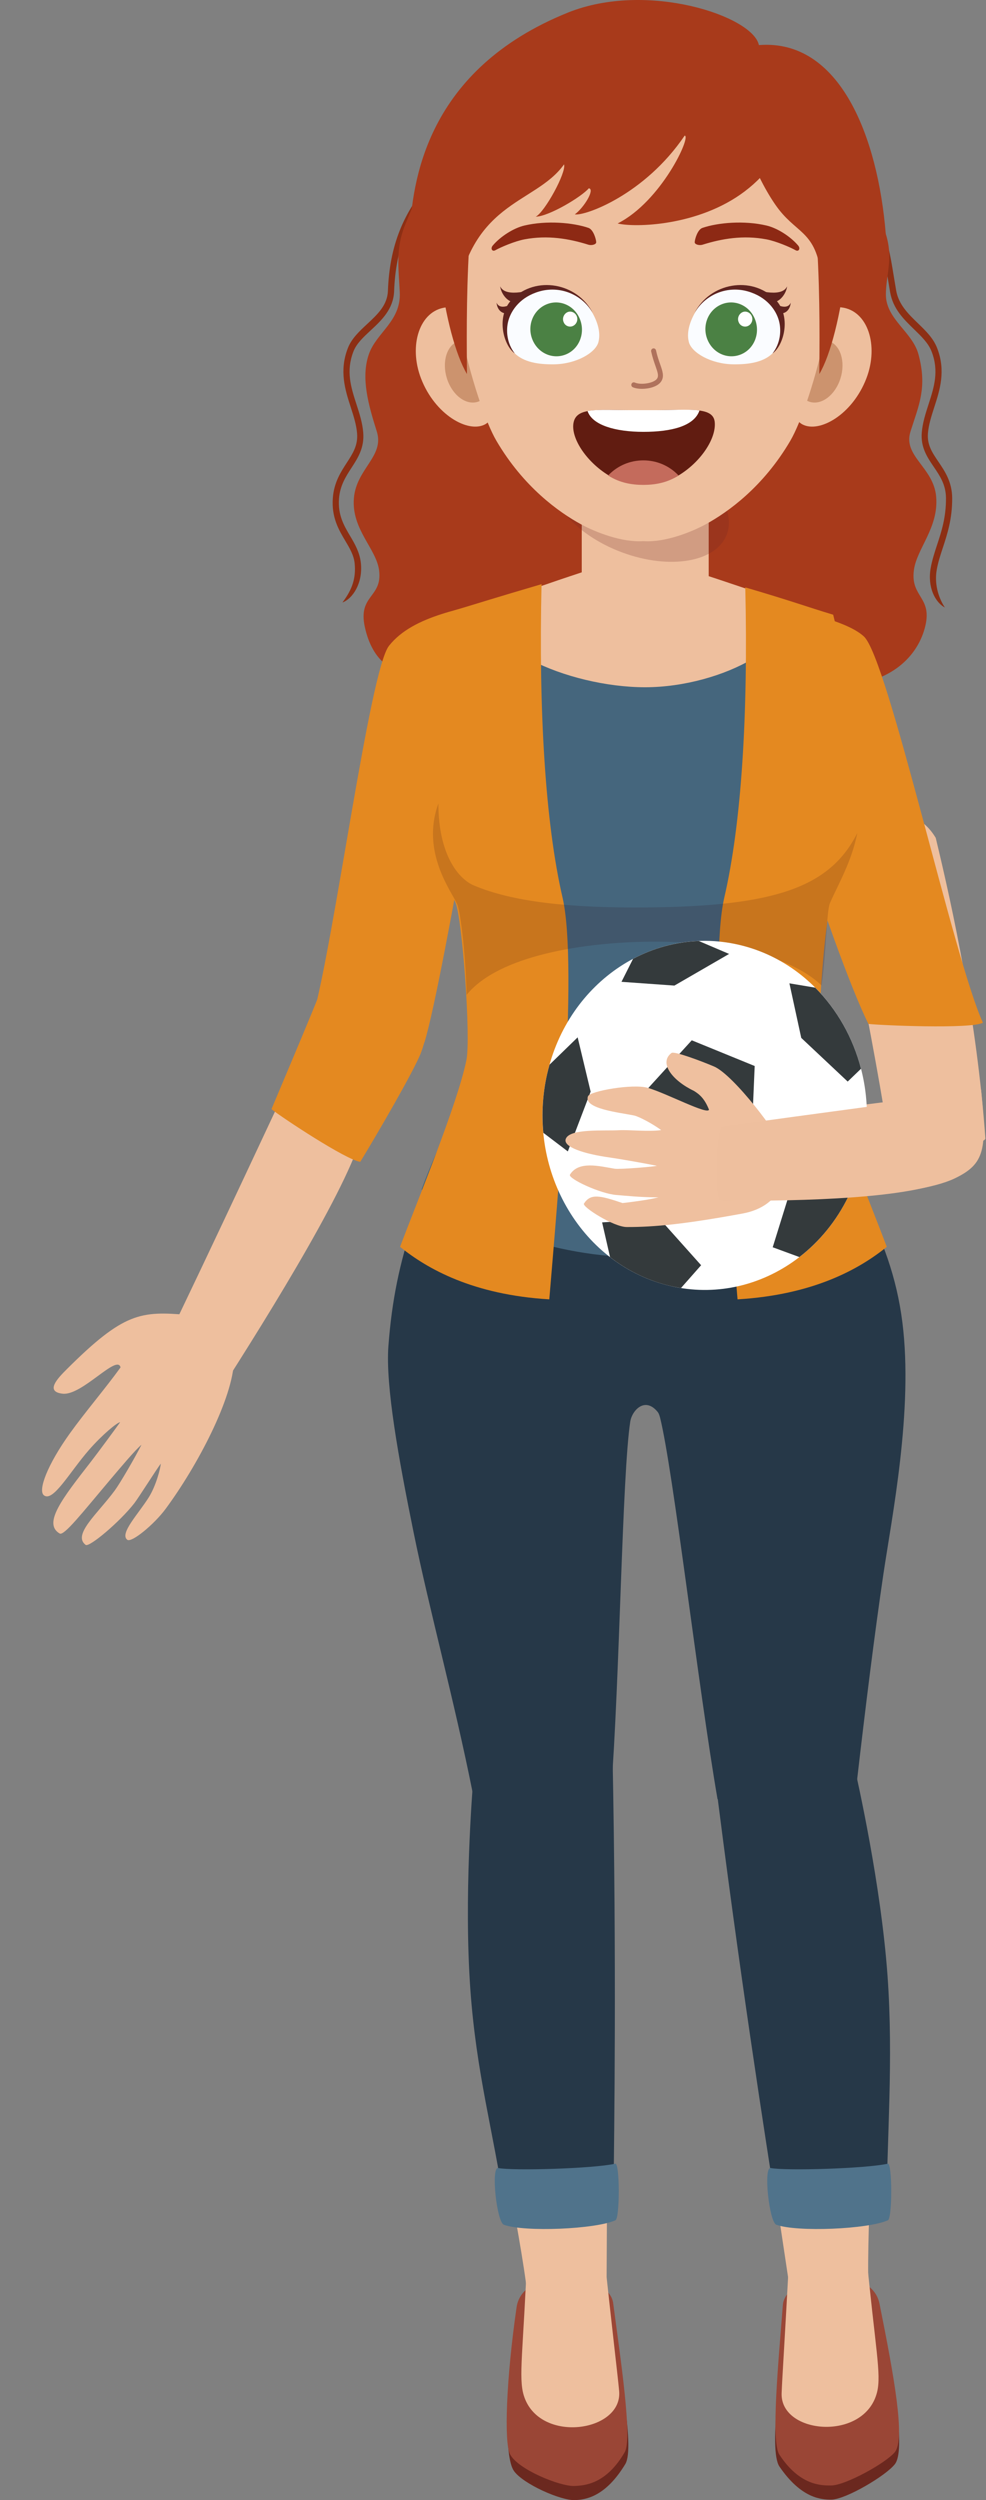 <svg width="300" height="760" viewBox="0 0 300 760" fill="none" xmlns="http://www.w3.org/2000/svg">
<rect x="0" y="0" width="300" height="760" fill="#808080" stroke="none"/>
<g clip-path="url(#clip0_1976_6261)">
<path d="M65.933 424.412C64.684 426.356 47.799 413.521 48.816 411.431C63.288 381.715 88.001 328.564 92.498 319.086C107.349 327.152 112.7 331.918 110.477 343.224C107.578 357.968 83.133 397.659 65.933 424.412Z" fill="#EEBF9E"/>
<path d="M19.098 423.664C13.616 423.084 17.515 419.016 20.3 416.24C37.715 398.884 42.844 398.521 57.056 399.713C66.836 397.566 71.355 407.707 71.21 413.429C70.916 425.054 59.976 445.724 50.38 458.689C46.87 463.432 40.009 469.056 38.726 468.069C36.288 466.191 42.134 460.187 45.275 455.153C47.55 451.506 48.845 446.256 48.923 444.914C47.594 446.672 42.113 455.367 40.831 457.006C36.409 462.657 27.154 470.447 26.059 469.624C21.94 466.529 29.802 460.054 34.942 453.049C36.605 450.783 41.228 442.817 43.049 439.185C41.237 440.649 36.533 446.256 33.056 450.368C25.208 459.645 19.504 466.948 18.162 466.169C12.918 463.129 19.113 455.327 27.645 444.356C29.681 441.738 35.069 434.425 36.55 432.339C35.736 432.334 31.246 435.995 27.123 440.699C21.198 447.458 16.109 456.808 13.333 454.524C11.519 453.031 14.375 445.309 21.282 435.692C25.922 429.23 32.077 422.043 36.682 415.667C35.681 411.481 24.973 424.286 19.098 423.664Z" fill="#EEBF9E"/>
<path d="M183.656 373.202C192.714 373.233 202.994 372.267 221.724 368.988C235.281 366.615 237.31 355.754 235.163 348.75C233.93 344.728 218.819 325.698 212.343 323.085C208.073 321.362 199.272 318.226 198.383 318.862C194.088 321.939 198.711 327.518 205.697 330.679C207.664 331.8 209.262 333.184 210.695 336.557C210.281 338.29 196.866 331.506 190.639 329.764C185.664 328.373 171.618 330.779 170.951 332.36C169.309 336.253 181.243 337.454 186.034 338.374C187.7 338.693 192.318 341.061 194.991 342.945C191.093 343.48 183.983 342.826 181.34 342.974C176.248 343.257 165.059 342.363 163.655 345.639C162.559 348.197 169.555 350.383 178.363 351.538C180.498 351.818 188.396 353.094 193.523 354.077C193.521 354.299 181.38 355.261 179.677 354.993C174.621 354.196 167.851 352.47 165.013 356.846C164.238 358.043 175 362.833 180.282 363.199C182.639 363.362 187.828 363.932 194.084 363.939C190.496 364.806 183.718 365.573 182.289 365.715C174.849 363.335 171.79 362.647 169.604 365.89C168.927 366.893 179.339 373.186 183.656 373.202Z" fill="#EFC09F"/>
<path d="M299.811 346.055C299.848 348.479 271.39 353.067 271.044 350.664C266.226 317.259 254.695 263.44 252.485 253.362C252.485 253.362 274.783 238.201 284.703 254.689C289.88 276.122 297.219 309.974 299.811 346.055Z" fill="#EEBF9E"/>
<path d="M214.994 364.845C212.941 364.823 213.557 342.182 215.595 341.91C244.591 338.041 289.308 332.55 298.496 331.208C300.291 349.28 299.771 353.793 290.429 358.241C278.246 364.041 243.244 365.142 214.994 364.845Z" fill="#EEBF9E"/>
<path d="M183.808 536.242C185.225 598.661 184.679 670.823 184.565 692.922C179.591 695.62 162.578 695.362 160.051 694.11C157.027 671.659 148.083 632.317 146.341 606.536C144.462 578.747 146.488 547.075 146.855 541.096C151.043 538.525 184.321 535.94 183.808 536.242Z" fill="#EEBF9E"/>
<path d="M218.361 539.229C225.832 601.188 236.758 671.901 240.008 693.744C245.285 695.663 261.844 693.428 264.152 691.81C263.938 669.144 267.15 628.879 265.203 603.114C263.104 575.341 256.614 544.317 255.402 538.458C250.918 536.546 217.814 539.007 218.361 539.229Z" fill="#EEBF9E"/>
<path d="M104.572 282.693C100.803 294.473 89.773 320.045 82.598 337.16C85.671 339.643 105.357 352.656 109.616 353.177C113.86 346.286 126.058 325.427 128.114 319.93C133.608 305.243 125.906 298.313 104.572 282.693Z" fill="#E48920"/>
<path d="M156.37 751.131C159.157 755.089 170.637 760.188 174.973 759.995C178.095 759.855 184.148 759.108 190.245 749.056C193.45 743.772 187.654 716.3 184.682 700.763C182.733 690.572 158.981 688.81 157.171 702.433C154.015 726.175 153.272 746.733 156.37 751.131Z" fill="#6B281F"/>
<path d="M155.135 745.948C157.393 750.629 170.45 755.891 174.787 755.698C177.908 755.559 184.436 755.154 190.085 745.415C192.477 741.291 188.79 716.926 186.56 700.098C185.281 690.448 159.02 688.61 157.174 701.371C153.956 723.612 153.391 742.332 155.135 745.948Z" fill="#9A4636"/>
<path d="M159.379 728.219C163.966 743.007 189.508 739.355 188.379 726.834C187.938 721.936 186.419 709.783 183.695 684.086C178.533 680.835 164.431 682.347 160.423 684.944C159.237 714.6 157.68 722.741 159.379 728.219Z" fill="#EEBF9E"/>
<path d="M272.293 749.04C269.615 752.54 257.334 759.785 252.994 759.842C249.87 759.883 243.786 759.484 237.155 749.799C233.67 744.707 237.972 716.944 240.1 701.261C241.495 690.975 265.116 687.849 267.66 701.346C272.092 724.87 275.558 744.771 272.293 749.04Z" fill="#6B281F"/>
<path d="M272.256 745.414C269.575 748.693 257.289 755.485 252.949 755.542C249.824 755.582 243.286 755.553 237.118 746.154C234.507 742.174 236.872 717.635 238.19 700.705C238.945 690.995 265.065 687.651 267.598 700.286C272.013 722.308 275.525 741.414 272.256 745.414Z" fill="#9A4636"/>
<path d="M266.847 727.22C263.066 742.249 237.368 740.071 237.818 727.504C237.994 722.588 238.854 710.367 240.185 684.554C245.163 681.011 259.325 681.709 263.467 684.072C266.254 713.614 268.248 721.653 266.847 727.22Z" fill="#EEBF9E"/>
<path d="M217.185 537.293C224.863 599.23 232.997 650.698 236.411 672.524C242.441 674.365 267.035 675.107 269.707 673.449C269.791 650.753 271.897 626.326 270.036 600.552C268.029 572.769 261.027 541.799 259.721 535.949C254.601 534.104 216.561 537.079 217.185 537.293Z" fill="#263848"/>
<path d="M182.639 324.67L238.697 320.296C257.195 356.62 271.057 374.254 274.556 401.952C277.931 428.664 271.338 461.226 268.758 478.67C266.178 496.113 263.408 518.189 260.594 542.631C244.434 547.354 228.776 547.846 218.312 546.9C212.397 512.596 204.828 446.964 200.83 430.921C199.968 427.459 196.744 424.663 192.709 428.014L182.639 324.67Z" fill="#263848"/>
<path d="M200.688 320.517L145.759 321.697C127.373 364.716 120.283 381.335 118.18 409.149C117.262 421.277 121.28 443.405 125.829 465.76C130.707 489.73 138.058 516.219 143.791 544.825C160.324 548.091 175.561 546.871 185.893 544.997C188.584 510.309 189.277 448.489 191.761 432.158C192.297 428.633 196.594 423.983 200.688 429.996V320.517Z" fill="#263848"/>
<path d="M186.381 534.062C187.597 596.491 186.908 647.18 186.635 669.286C180.933 672.019 156.331 671.677 153.451 670.442C150.14 648.005 144.927 630.414 143.102 604.637C141.134 576.85 143.655 545.157 144.114 539.173C148.916 536.572 186.968 533.757 186.381 534.062Z" fill="#263848"/>
<path d="M104.186 183.147C107.253 179.107 108.329 175.67 107.909 171.273C107.673 168.796 106.405 166.667 105.063 164.409C103.066 161.054 100.803 157.243 101.274 151.31C101.643 146.639 103.685 143.495 105.484 140.716C107.341 137.864 108.941 135.396 108.646 131.74C108.432 129.089 107.592 126.511 106.715 123.778C105.034 118.595 103.132 112.718 105.859 105.771C106.995 102.883 109.376 100.671 111.676 98.532C114.86 95.57 117.868 92.782 118.03 88.404C118.524 74.829 122.63 64.455 131.344 54.748L132.612 56.484C124.296 65.734 120.382 75.616 119.917 88.513C119.711 93.988 116.047 97.398 112.811 100.405C110.592 102.462 108.491 104.409 107.555 106.795C105.196 112.809 106.781 117.718 108.461 122.91C109.354 125.67 110.283 128.531 110.518 131.502C110.894 136.118 108.889 139.208 106.958 142.187C105.24 144.829 103.464 147.562 103.146 151.547C102.749 156.575 104.702 159.857 106.582 163.019C108.012 165.423 109.42 167.913 109.781 170.999C110.521 177.318 107.214 182.067 104.186 183.147Z" fill="#8D2F14"/>
<path d="M283.186 172.58C283.629 170.167 284.351 167.964 285.118 165.624C286.467 161.529 287.853 157.297 287.823 151.437C287.802 147.352 286.003 144.71 284.1 141.904C282.133 139.006 280.091 135.999 280.459 131.502C280.695 128.531 281.624 125.67 282.516 122.91C284.196 117.718 285.782 112.809 283.423 106.795C282.442 104.29 280.334 102.252 278.115 100.104C274.967 97.05 271.709 93.897 270.824 88.805C270.544 87.169 270.301 85.688 270.08 84.326C269.003 77.764 268.414 74.153 265.937 69.254L267.529 68.01C270.197 73.266 270.847 77.251 271.922 83.861C272.143 85.213 272.387 86.685 272.667 88.311C273.412 92.581 276.39 95.469 279.272 98.257C281.675 100.578 283.946 102.773 285.118 105.771C287.845 112.718 285.944 118.595 284.263 123.778C283.386 126.511 282.545 129.088 282.331 131.74C282.051 135.25 283.666 137.635 285.545 140.396C287.485 143.257 289.681 146.493 289.711 151.42C289.748 157.745 288.214 162.406 286.865 166.511C286.128 168.75 285.435 170.871 285.03 173.092C284.093 178.211 286.06 182.538 287.495 184.684C284.625 183.166 282.088 178.613 283.186 172.58Z" fill="#8D2F14"/>
<path d="M278.053 173.365C278.906 166.754 285.636 160.455 284.839 151.01C284.082 142.044 274.665 138.708 277.019 131.201C279.494 123.309 282.231 117.856 279.429 107.639C277.568 100.854 269.536 97.022 269.536 89.515C269.536 83.714 271.879 78.525 269.498 71.067C266.969 63.149 266.086 61.66 263.478 52.173C244.871 52.266 219.569 52.938 196.184 54.16C173.772 51.368 153.838 36.763 133.488 41.643C130.798 50.818 126.307 60.822 123.231 68.438C120.334 75.608 121.283 81.575 121.633 88.872C122.054 97.63 114.542 101.063 112.244 107.639C109.693 114.937 112.179 123.309 114.654 131.201C117.009 138.708 108.432 142.461 107.676 151.427C106.879 160.873 114.486 166.754 115.34 173.365C116.42 181.735 108.846 180.782 111.011 190.628C113.397 201.483 119.854 204.414 125.164 205.224C124.263 202.71 123.819 198.865 124.66 195.112C125.818 200.323 129.349 206.168 131.975 207.206C141.54 210.987 177.379 217.636 194.783 217.346C213.533 217.033 238.983 213.296 248.907 209.603C251.547 208.621 254.166 202.838 255.324 197.627C257.129 202.453 255.952 205.878 255.051 208.393C269.99 208.16 278.763 200.359 281.342 191.046C284.014 181.393 276.972 181.735 278.053 173.365Z" fill="#A83A1B"/>
<path d="M154.077 181.621C141.62 184.975 125.873 186.826 118.361 196.308C112.449 203.772 101.726 285.813 95.155 309.291C98.455 310.9 126.371 317.696 129.124 316.923C134.95 298.239 153.595 185.236 154.077 181.621Z" fill="#E48920"/>
<path d="M262.84 193.465C257.071 188.189 241.008 185.346 227.214 182C224.653 202.247 253.568 289.832 264.214 311.247C267.339 311.668 295.635 312.886 299.054 310.882C290.14 291.429 270.213 200.208 262.84 193.465Z" fill="#E48920"/>
<path d="M260.654 359.71C253.031 345.255 247.412 332.246 241.554 320.855C238.751 315.402 244.792 279.206 246.748 274.597C250.185 266.502 256.1 257.373 255.34 242.68C254.563 227.64 247.656 199.049 244.147 185.315C234.423 183.122 210.106 175.909 196.252 172.853L196.262 171.906C195.538 172.031 194.745 172.183 193.907 172.352C193.068 172.183 192.274 172.031 191.55 171.906L191.561 172.853C177.708 175.909 153.39 183.122 143.666 185.315C140.157 199.049 133.251 227.64 132.473 242.68C131.714 257.373 137.628 266.502 141.064 274.597C143.021 279.206 145.593 313.8 144.244 320.276C141.51 333.405 133.313 347.51 128.268 361.561C137.445 368.975 165.1 382.144 193.906 382.144C222.713 382.144 251.478 367.124 260.654 359.71Z" fill="#45667D"/>
<path d="M151.219 182.777C152.787 182.408 184.698 170.752 194.547 168.912C203.59 170.601 235.329 181.95 237.762 182.516C246.319 194.473 219.978 208.913 196.276 208.913C172.741 208.913 142.581 195.708 151.219 182.777Z" fill="#EEBF9E"/>
<path d="M196.313 193.698C206.98 193.698 215.627 188.52 215.627 182.132V150.577H177V182.132C177 188.52 185.646 193.698 196.313 193.698Z" fill="#EEBF9E"/>
<path d="M269.81 379.024C261.523 385.719 247.612 393.594 224.406 394.983C222.051 366.534 215.437 294.142 220.37 272.864C225.606 250.277 227.657 217.298 226.76 178.557C241.222 182.807 245.43 184.435 253.502 186.864C257.174 201.231 261.107 225.304 261.921 241.038C262.715 256.409 256.528 265.959 252.933 274.427C250.886 279.25 248.22 315.526 249.63 322.301C252.49 336.036 264.597 365.147 269.81 379.024Z" fill="#E48920"/>
<path d="M121.724 379.024C130.011 385.719 143.922 393.594 167.128 394.982C169.483 366.534 176.097 294.142 171.164 272.864C165.928 250.277 163.877 216.314 164.774 177.574C150.312 181.824 146.108 183.183 138.036 185.612C134.365 199.979 130.427 225.304 129.614 241.038C128.819 256.409 135.006 265.959 138.601 274.427C140.647 279.249 143.314 315.526 141.904 322.301C139.044 336.036 126.938 365.146 121.724 379.024Z" fill="#E48920"/>
<path opacity="0.23" d="M168.058 142.355C165.033 150.957 174.478 162.385 189.157 167.878C203.835 173.373 218.187 170.851 221.213 162.249C224.239 153.645 214.793 142.218 200.115 136.724C185.437 131.231 171.084 133.751 168.058 142.355Z" fill="#702525"/>
<path d="M269.498 71.068C267.111 41.809 255.676 11.743 230.9 13.708C229.134 4.909 196.879 -5.886 172.783 3.833C129.845 21.152 125.293 54.878 124.621 72.108C122.783 119.19 152.621 150.429 195.483 150.429C238.345 150.429 266.975 90.008 269.498 71.068Z" fill="#A83A1B"/>
<path d="M135.678 93.444C142.504 92.639 147.897 98.931 150.89 109.329C154.252 121.006 150.261 127.572 147.561 129.009C142.43 131.737 132.342 126.086 128.09 115.016C124.261 105.043 127.629 94.394 135.678 93.444Z" fill="#EEBF9E"/>
<path d="M138.947 103.906C142.369 102.216 146.731 104.864 148.691 109.822C150.651 114.781 149.466 120.172 146.044 121.864C142.623 123.555 138.261 120.906 136.3 115.947C134.341 110.989 135.526 105.597 138.947 103.906Z" fill="#CC936E"/>
<path d="M256.02 93.444C249.194 92.639 243.801 98.931 240.808 109.329C237.447 121.006 241.437 127.572 244.139 129.009C249.269 131.737 259.357 126.086 263.608 115.016C267.438 105.043 264.07 94.394 256.02 93.444Z" fill="#EEBF9E"/>
<path d="M252.752 103.906C249.33 102.216 244.968 104.864 243.008 109.822C241.048 114.781 242.234 120.172 245.655 121.864C249.076 123.555 253.438 120.906 255.398 115.947C257.358 110.989 256.173 105.597 252.752 103.906Z" fill="#CC936E"/>
<path d="M253.578 51.442C248.682 26.203 202.272 27.48 195.748 27.542C189.223 27.48 142.812 26.203 137.917 51.442C132.317 80.318 144.57 122.967 151.038 133.997C159.258 148.012 170.019 155.712 176.852 159.419C181.163 161.757 189.2 164.946 195.695 164.5L195.8 164.505C202.295 164.95 210.332 161.757 214.643 159.419C221.475 155.712 232.238 148.012 240.457 133.997C246.925 122.967 259.179 80.318 253.578 51.442Z" fill="#EEBF9E"/>
<path d="M195.323 118.203C194.239 118.203 193.237 118.036 192.529 117.713C192.153 117.538 191.976 117.077 192.153 116.682C192.322 116.287 192.751 116.116 193.148 116.29C194.895 117.093 198.95 116.546 199.923 115.086C200.461 114.279 200.144 113.268 199.429 111.241C199.016 110.074 198.508 108.618 198.124 106.847C198.036 106.425 198.293 106.009 198.699 105.915C199.097 105.812 199.503 106.09 199.599 106.504C199.96 108.184 200.431 109.527 200.852 110.713C201.589 112.808 202.171 114.466 201.161 115.967C200.151 117.492 197.564 118.203 195.323 118.203Z" fill="#AF725C"/>
<path d="M217.457 128.234C216.93 123.39 209.047 124.761 197.53 124.681C196.927 124.676 194.584 124.676 193.981 124.681C182.464 124.761 175.584 123.587 174.534 128.35C173.522 132.941 178.238 140.217 185.034 144.42C188.239 146.403 191.906 147.091 195.654 147.103H195.857C199.606 147.091 203.257 146.464 206.456 144.533C213.239 140.438 218.005 133.258 217.457 128.234Z" fill="#611C11"/>
<path d="M195.835 147.402H195.65C192.181 147.387 188.584 146.768 185.235 144.665L185.031 144.541L185.203 144.365C187.983 141.518 191.727 139.947 195.746 139.947C199.758 139.947 203.502 141.518 206.287 144.365L206.456 144.534L206.256 144.665C202.902 146.768 199.298 147.387 195.835 147.402Z" fill="#C46B5C"/>
<path d="M178.773 124.956C180.193 129.231 187.22 131.275 195.757 131.275C204.422 131.275 211.219 129.491 212.819 124.786C209.302 124.291 204.028 124.727 197.53 124.681C196.927 124.677 194.584 124.677 193.981 124.681C187.211 124.729 182.096 124.318 178.773 124.956Z" fill="white"/>
<path fill-rule="evenodd" clip-rule="evenodd" d="M161.676 88.854C153.769 92.389 151.623 102.408 156.479 107.282C159.325 110.141 163.814 110.79 168.468 110.751C175.309 110.693 181.28 107.214 182.092 103.939C182.491 102.328 182.774 99.087 179.607 94.021C176.001 88.254 168.626 85.747 161.676 88.854Z" fill="#FAFCFF"/>
<path fill-rule="evenodd" clip-rule="evenodd" d="M156.704 91.882C154.36 91.956 152.419 89.153 152.192 87.052C153.939 90.888 162.629 87.761 163.406 87.761C158.425 88.896 157.707 90.581 156.704 91.882Z" fill="#5E231F"/>
<path fill-rule="evenodd" clip-rule="evenodd" d="M155.173 95.011C153.33 95.811 151.341 94.686 151.074 92.008C152.481 95.161 157.551 91.233 158.327 91.233C157.332 92.058 156.177 93.71 155.173 95.011Z" fill="#5E231F"/>
<path fill-rule="evenodd" clip-rule="evenodd" d="M155.832 90.955C150.733 96.098 153.191 105.059 156.63 107.436C154.274 104.456 153.836 100.501 154.692 97.433C155.59 94.212 158.378 90.227 164.155 88.578C170.049 86.896 176.809 89.115 180.382 95.171C175.669 85.934 163.015 83.711 155.832 90.955Z" fill="#5E231F"/>
<path fill-rule="evenodd" clip-rule="evenodd" d="M165.968 92.658C162.03 94.501 160.259 99.302 162.089 103.455C163.918 107.606 168.529 109.419 172.482 107.606C176.433 105.794 178.148 100.949 176.361 96.81C174.561 92.644 169.933 90.801 165.968 92.658Z" fill="#4B8144"/>
<path fill-rule="evenodd" clip-rule="evenodd" d="M172.601 94.923C171.511 95.468 170.991 96.811 171.503 97.943C171.942 99.075 173.259 99.604 174.358 99.075C175.456 98.546 175.968 97.188 175.456 96.055C174.943 94.923 173.632 94.409 172.601 94.923Z" fill="white"/>
<path fill-rule="evenodd" clip-rule="evenodd" d="M229.996 88.854C237.904 92.389 240.05 102.408 235.194 107.282C232.348 110.141 227.858 110.79 223.205 110.751C216.364 110.693 210.392 107.214 209.581 103.939C209.182 102.328 208.898 99.087 212.066 94.021C215.672 88.254 223.047 85.747 229.996 88.854Z" fill="#FAFCFF"/>
<path fill-rule="evenodd" clip-rule="evenodd" d="M234.969 91.882C237.313 91.956 239.254 89.153 239.48 87.052C237.734 90.888 229.043 87.761 228.267 87.761C233.248 88.896 233.965 90.581 234.969 91.882Z" fill="#5E231F"/>
<path fill-rule="evenodd" clip-rule="evenodd" d="M236.499 95.011C238.343 95.811 240.332 94.686 240.598 92.008C239.192 95.161 234.122 91.233 233.346 91.233C234.34 92.058 235.496 93.71 236.499 95.011Z" fill="#5E231F"/>
<path fill-rule="evenodd" clip-rule="evenodd" d="M235.84 90.955C240.94 96.098 238.482 105.059 235.042 107.436C237.398 104.456 237.836 100.501 236.98 97.433C236.083 94.212 233.294 90.227 227.518 88.578C221.624 86.896 214.863 89.115 211.291 95.171C216.003 85.934 228.658 83.711 235.84 90.955Z" fill="#5E231F"/>
<path fill-rule="evenodd" clip-rule="evenodd" d="M219.223 92.658C215.284 94.501 213.514 99.302 215.344 103.455C217.173 107.606 221.784 109.419 225.736 107.606C229.688 105.794 231.403 100.949 229.615 96.81C227.816 92.644 223.188 90.801 219.223 92.658Z" fill="#4B8144"/>
<path fill-rule="evenodd" clip-rule="evenodd" d="M225.856 94.923C224.766 95.468 224.246 96.811 224.758 97.943C225.197 99.075 226.514 99.604 227.613 99.075C228.71 98.546 229.223 97.188 228.71 96.055C228.197 94.923 226.887 94.409 225.856 94.923Z" fill="white"/>
<path d="M142.073 113.701C135.123 101.942 129.868 67.444 134.506 44.121C135.179 40.739 144.985 34.447 150.818 32.99C141.011 51.638 142.02 99.167 142.073 113.701Z" fill="#A83A1B"/>
<path d="M249.29 113.701C256.241 101.942 261.495 64.552 256.857 41.23C256.184 37.847 246.378 34.447 240.546 32.99C250.352 51.638 249.344 99.167 249.29 113.701Z" fill="#A83A1B"/>
<path d="M225.734 26.904C227.985 27.339 249.552 30.637 250.209 32.002C250.783 33.19 249.913 80.848 250.028 85.361C248.682 70.53 243.034 71.427 236.996 63.707C232.113 57.462 222.645 39.422 225.734 26.904Z" fill="#A83A1B"/>
<path d="M242.825 74.612C240.5 71.89 236.548 69.343 233.221 68.56C226.39 66.951 218.386 67.675 213.721 69.277C212.225 69.791 211.398 72.732 211.371 73.628C211.35 74.332 212.795 74.689 213.748 74.39C219.598 72.552 226.125 71.42 233.216 72.762C236.149 73.316 240.491 75.173 242.07 76.071C242.988 76.594 243.656 75.584 242.825 74.612Z" fill="#8D2914"/>
<path d="M149.949 74.612C152.272 71.89 156.225 69.343 159.552 68.56C166.384 66.951 174.387 67.675 179.052 69.277C180.548 69.791 181.376 72.732 181.403 73.628C181.424 74.332 179.978 74.689 179.026 74.39C173.175 72.552 166.648 71.42 159.558 72.762C156.625 73.316 152.282 75.173 150.703 76.071C149.785 76.594 149.118 75.584 149.949 74.612Z" fill="#8D2914"/>
<path opacity="0.15" d="M249.977 299.577C251.479 288.775 251.469 276.919 252.53 274.503C255.155 268.535 259.096 261.98 260.851 253.212C252.498 269.883 235.444 275.477 196.907 275.849C173.016 276.08 155.773 274.081 144.143 269.148C139.649 267.241 133.385 260.027 133.385 244.242C127.985 258.986 137.435 271.056 139.085 274.806C140.29 277.546 141.839 292.765 141.971 302.43C151.753 290.325 178.05 286.455 197.576 286.259C218.448 286.051 239.838 289.805 249.977 299.577Z" fill="#280013"/>
<path d="M270.16 674.929C264.067 677.665 242.495 678.572 236.213 676.292C234.032 675.5 232.206 658.596 234.495 659.046C238.99 659.93 263.398 659.236 270.098 657.729C271.518 657.409 271.516 674.32 270.16 674.929Z" fill="#50738B"/>
<path d="M187.256 674.929C181.163 677.665 159.591 678.572 153.308 676.292C151.127 675.5 149.301 658.596 151.591 659.046C156.085 659.93 180.494 659.236 187.194 657.729C188.615 657.409 188.612 674.32 187.256 674.929Z" fill="#50738B"/>
<path d="M239.724 38.239C238.415 45.625 233.945 52.619 226.554 58.201C212.516 68.804 193.057 69.212 187.922 67.931C201.185 61.249 210.411 41.38 208.317 41.223C196.138 59.212 177.966 65.713 174.887 65.167C177.668 63.148 181.128 57.485 179.146 57.24C177.006 59.781 167.089 65.764 163.004 65.872C165.773 64.456 172.391 52.353 171.613 49.972C162.616 62.562 141.987 60.761 138.259 95.05C132.272 79.764 132.081 31.855 143.01 24.052C173.793 2.076 242.942 20.107 239.724 38.239Z" fill="#A83A1B"/>
<path d="M166.437 326.643C160.057 355.128 176.364 383.78 202.861 390.64C229.358 397.499 256.01 379.968 262.39 351.483C268.771 322.998 252.464 294.346 225.967 287.487C199.47 280.627 172.817 298.158 166.437 326.643Z" fill="white"/>
<path d="M228.657 346.642L206.506 352.2L195.287 332.89L210.475 316.235L229.622 324.05L228.657 346.642Z" fill="#343A3C"/>
<path d="M179.708 331.841L175.756 315.332L167.206 323.641C166.928 324.629 166.668 325.627 166.44 326.643C165.104 332.609 164.775 338.578 165.314 344.356L172.769 350.016L179.708 331.841Z" fill="#343A3C"/>
<path d="M200.69 370.486L183.198 371.588L185.615 382.146C190.653 386.04 196.456 388.981 202.862 390.639C204.311 391.015 205.759 391.304 207.204 391.535L213.32 384.61L200.69 370.486Z" fill="#343A3C"/>
<path d="M240.936 360.391L235.102 379.147L243.216 382.127C249.35 377.39 254.502 371.141 258.117 363.722L255.878 352.041L240.936 360.391Z" fill="#343A3C"/>
<path d="M243.785 315.502L257.92 328.783L261.968 324.884C259.526 315.454 254.691 306.907 248.034 300.235L240.186 298.919L243.785 315.502Z" fill="#343A3C"/>
<path d="M205.191 299.603L221.836 289.981L212.614 286.05C205.566 286.322 198.763 288.213 192.611 291.476L189.09 298.46L205.191 299.603Z" fill="#343A3C"/>
<path d="M190.68 372.999C199.068 373.03 208.587 372.089 225.932 368.896C238.485 366.585 240.364 356.008 238.376 349.187C237.234 345.27 223.241 326.739 217.245 324.194C213.291 322.516 205.141 319.462 204.317 320.082C200.34 323.078 204.621 328.511 211.09 331.589C212.911 332.681 214.392 334.028 215.718 337.314C215.335 339.001 202.912 332.394 197.146 330.698C192.54 329.344 179.533 331.686 178.915 333.227C177.395 337.018 188.446 338.187 192.882 339.083C194.425 339.393 198.701 341.7 201.176 343.534C197.567 344.055 190.983 343.418 188.536 343.562C183.82 343.838 173.459 342.967 172.159 346.157C171.144 348.649 177.623 350.778 185.778 351.902C187.756 352.175 195.069 353.417 199.817 354.375C199.815 354.591 188.573 355.528 186.995 355.267C182.314 354.491 176.044 352.81 173.416 357.072C172.699 358.237 182.665 362.902 187.556 363.258C189.738 363.417 194.543 363.972 200.337 363.979C197.014 364.823 190.737 365.57 189.414 365.709C182.525 363.39 179.692 362.72 177.668 365.878C177.041 366.855 186.682 372.984 190.68 372.999Z" fill="#EFC09F"/>
<path d="M219.224 364.957C217.329 364.936 217.897 342.751 219.779 342.485C246.542 338.694 287.816 333.314 296.297 332C297.954 349.706 297.473 354.128 288.851 358.487C277.606 364.17 245.299 365.248 219.224 364.957Z" fill="#EEBF9E"/>
</g>
<defs>
<clipPath id="clip0_1976_6261">
<rect width="300" height="760" fill="white"/>
</clipPath>
</defs>
</svg>
